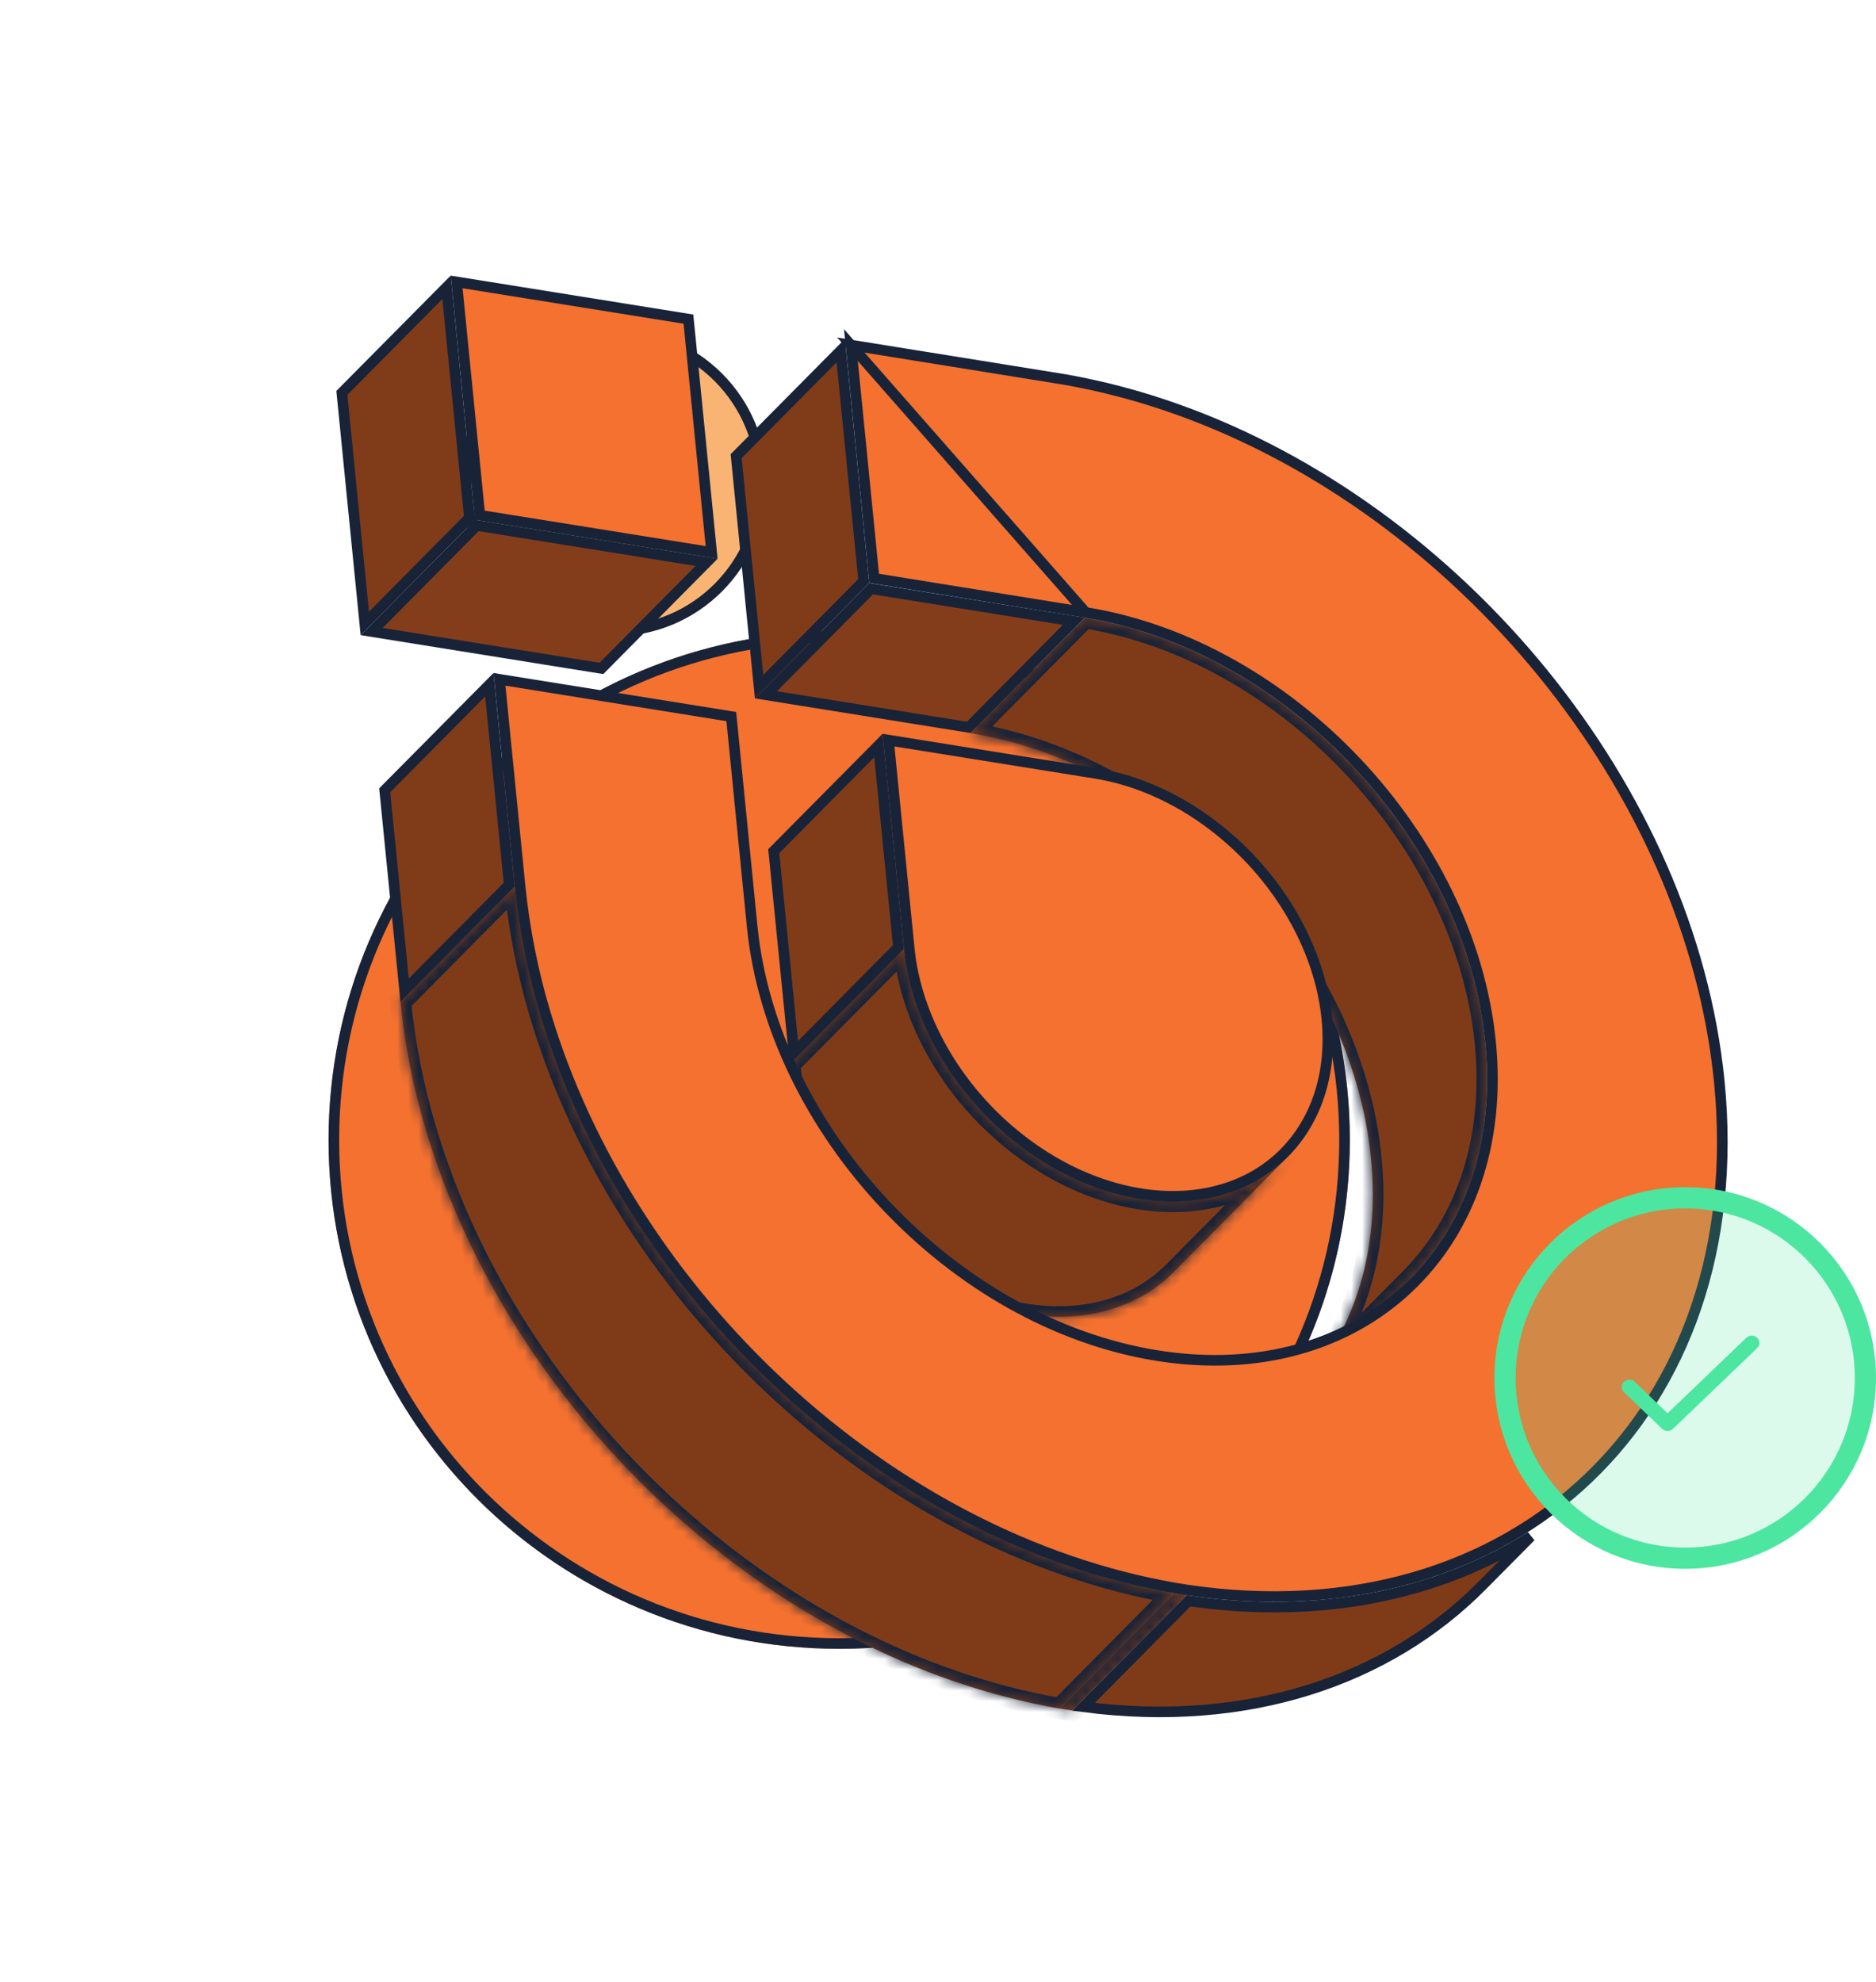 <svg width="177" height="187" viewBox="0 0 177 187" fill="none" xmlns="http://www.w3.org/2000/svg">
<g filter="url(#filter0_f_1385_4315)">
<ellipse rx="48.178" ry="48.001" transform="matrix(-1 0 0 1 79.178 107.548)" fill="#F4712F"/>
<path d="M31.5 107.548C31.5 133.78 52.844 155.049 79.178 155.049C105.512 155.049 126.857 133.78 126.857 107.548C126.857 81.315 105.512 60.046 79.178 60.046C52.844 60.046 31.5 81.315 31.5 107.548Z" stroke="#182338"/>
</g>
<g filter="url(#filter1_f_1385_4315)">
<ellipse rx="14.46" ry="14.513" transform="matrix(-1 0 0 1 57.912 45.516)" fill="#F6851B" fill-opacity="0.61"/>
<path d="M43.952 45.516C43.952 53.257 50.204 59.529 57.912 59.529C65.62 59.529 71.871 53.257 71.871 45.516C71.871 37.775 65.62 31.503 57.912 31.503C50.204 31.503 43.952 37.775 43.952 45.516Z" stroke="#182338"/>
</g>
<path d="M79.325 33.074L81.492 54.822L71.619 64.782L69.455 43.034L79.325 33.074Z" fill="#803B19" stroke="#182338"/>
<path d="M82.187 55.541L101.318 58.612L91.398 68.62L72.267 65.549L82.187 55.541Z" fill="#843D1A" stroke="#182338"/>
<mask id="path-7-inside-1_1385_4315" fill="white">
<path d="M133.099 120.604L122.313 131.488C127.524 126.231 130.267 118.442 129.351 109.239C127.453 90.152 110.548 72.213 91.575 69.172L102.358 58.288C121.325 61.329 138.236 79.267 140.137 98.354C141.05 107.555 138.31 115.346 133.099 120.604"/>
</mask>
<path d="M133.099 120.604L122.313 131.488C127.524 126.231 130.267 118.442 129.351 109.239C127.453 90.152 110.548 72.213 91.575 69.172L102.358 58.288C121.325 61.329 138.236 79.267 140.137 98.354C141.05 107.555 138.31 115.346 133.099 120.604" fill="#7F3B18"/>
<path d="M122.313 131.488L121.603 130.784L123.023 132.192L122.313 131.488ZM129.351 109.239L128.356 109.338L128.356 109.338L129.351 109.239ZM91.575 69.172L90.865 68.468L89.495 69.851L91.417 70.159L91.575 69.172ZM102.358 58.288L102.517 57.3L102.009 57.219L101.648 57.584L102.358 58.288ZM140.137 98.354L141.132 98.255L141.132 98.255L140.137 98.354ZM132.389 119.9L121.603 130.784L123.023 132.192L133.81 121.308L132.389 119.9ZM123.023 132.192C128.471 126.696 131.288 118.601 130.346 109.14L128.356 109.338C129.246 118.284 126.578 125.765 121.603 130.784L123.023 132.192ZM130.346 109.14C128.403 89.6 111.154 71.298 91.733 68.184L91.417 70.159C109.942 73.129 126.502 90.703 128.356 109.338L130.346 109.14ZM92.285 69.876L103.069 58.991L101.648 57.584L90.865 68.468L92.285 69.876ZM102.2 59.275C120.719 62.245 137.286 79.819 139.142 98.453L141.132 98.255C139.186 78.716 121.931 60.413 102.517 57.3L102.2 59.275ZM139.142 98.453C140.03 107.396 137.364 114.881 132.389 119.9L133.81 121.308C139.257 115.812 142.071 107.713 141.132 98.255L139.142 98.453Z" fill="#182338" mask="url(#path-7-inside-1_1385_4315)"/>
<path d="M82.877 70.333L84.769 89.353L74.899 99.316L73.004 80.296L82.877 70.333Z" fill="#803B19" stroke="#182338"/>
<path d="M43.082 26.597L64.953 30.106L67.142 52.116L45.272 48.606L43.082 26.597Z" fill="#F4712F" stroke="#182338"/>
<path d="M44.987 49.573L66.664 53.052L56.744 63.059L35.067 59.581L44.987 49.573Z" fill="#843D1A" stroke="#182338"/>
<path d="M42.128 27.106L44.292 48.854L34.419 58.814L32.255 37.066L42.128 27.106Z" fill="#803B19" stroke="#182338"/>
<mask id="path-13-inside-2_1385_4315" fill="white">
<path d="M121.525 109.115L110.739 119.999C107.256 123.515 102.125 124.837 96.711 123.975C92.664 123.325 88.456 121.45 84.654 118.339C78.941 113.677 75.16 106.995 74.506 100.413L85.293 89.529C85.943 96.111 89.722 102.796 95.44 107.458C99.242 110.566 103.451 112.444 107.498 113.094C112.915 113.961 118.042 112.634 121.525 109.118"/>
</mask>
<path d="M121.525 109.115L110.739 119.999C107.256 123.515 102.125 124.837 96.711 123.975C92.664 123.325 88.456 121.45 84.654 118.339C78.941 113.677 75.16 106.995 74.506 100.413L85.293 89.529C85.943 96.111 89.722 102.796 95.44 107.458C99.242 110.566 103.451 112.444 107.498 113.094C112.915 113.961 118.042 112.634 121.525 109.118" fill="#7F3B18"/>
<path d="M110.739 119.999L110.029 119.295L110.028 119.295L110.739 119.999ZM96.711 123.975L96.553 124.962L96.554 124.963L96.711 123.975ZM84.654 118.339L85.287 117.565L85.286 117.565L84.654 118.339ZM74.506 100.413L73.796 99.709L73.465 100.044L73.511 100.512L74.506 100.413ZM85.293 89.529L86.288 89.43L86.079 87.315L84.582 88.825L85.293 89.529ZM95.44 107.458L96.073 106.684L96.072 106.683L95.44 107.458ZM107.498 113.094L107.339 114.081L107.339 114.081L107.498 113.094ZM120.815 108.411L110.029 119.295L111.449 120.703L122.235 109.819L120.815 108.411ZM110.028 119.295C106.819 122.536 102.036 123.81 96.869 122.987L96.554 124.963C102.215 125.863 107.693 124.495 111.449 120.703L110.028 119.295ZM96.87 122.988C93.011 122.368 88.964 120.574 85.287 117.565L84.02 119.113C87.948 122.327 92.318 124.282 96.553 124.962L96.87 122.988ZM85.286 117.565C79.754 113.049 76.126 106.601 75.501 100.314L73.511 100.512C74.194 107.39 78.129 114.305 84.022 119.114L85.286 117.565ZM75.216 101.117L86.003 90.233L84.582 88.825L73.796 99.709L75.216 101.117ZM84.297 89.627C84.977 96.505 88.909 103.423 94.808 108.233L96.072 106.683C90.534 102.168 86.909 95.716 86.288 89.43L84.297 89.627ZM94.807 108.232C98.735 111.443 103.104 113.401 107.339 114.081L107.656 112.106C103.797 111.486 99.75 109.689 96.073 106.684L94.807 108.232ZM107.339 114.081C113.004 114.988 118.48 113.613 122.236 109.822L120.815 108.414C117.604 111.655 112.825 112.934 107.656 112.106L107.339 114.081Z" fill="#182338" mask="url(#path-13-inside-2_1385_4315)"/>
<path d="M103.38 72.961L103.38 72.961C107.486 73.62 111.626 75.546 115.224 78.49L115.224 78.49C120.012 82.406 123.234 87.563 124.578 92.722C125.922 97.884 125.379 103.011 122.7 106.918L122.7 106.918C119.451 111.662 113.74 113.598 107.574 112.609C103.621 111.974 99.493 110.137 95.753 107.08L95.753 107.08C90.128 102.491 86.426 95.923 85.787 89.489L85.787 89.488L83.828 69.823L103.38 72.961Z" fill="#F4712F" stroke="#182338"/>
<path d="M46.169 64.594L48.047 83.463L38.176 93.424L36.296 74.557L46.169 64.594Z" fill="#803B19" stroke="#182338"/>
<path d="M112.131 151.025C124.597 152.815 135.732 150.461 144.421 144.957L139.841 149.579C139.841 149.58 139.841 149.58 139.841 149.58C130.968 158.533 117.714 163.048 102.228 161.021L112.131 151.025Z" fill="#7F3B18" stroke="#182338"/>
<mask id="path-18-inside-3_1385_4315" fill="white">
<path d="M111.954 150.494L101.167 161.375L100.003 161.188L110.787 150.306L111.954 150.494Z"/>
</mask>
<path d="M111.954 150.494L101.167 161.375L100.003 161.188L110.787 150.306L111.954 150.494Z" fill="#843D1A"/>
<path d="M111.954 150.494L112.664 151.198L114.034 149.815L112.112 149.507L111.954 150.494ZM101.167 161.375L101.008 162.363L101.516 162.444L101.878 162.079L101.167 161.375ZM100.003 161.188L99.293 160.484L97.924 161.866L99.844 162.175L100.003 161.188ZM110.787 150.306L110.945 149.319L110.438 149.238L110.076 149.603L110.787 150.306ZM111.243 149.79L100.457 160.671L101.878 162.079L112.664 151.198L111.243 149.79ZM101.326 160.388L100.162 160.201L99.844 162.175L101.008 162.363L101.326 160.388ZM100.714 161.892L111.497 151.01L110.076 149.603L99.293 160.484L100.714 161.892ZM110.628 151.294L111.795 151.481L112.112 149.507L110.945 149.319L110.628 151.294Z" fill="#182338" mask="url(#path-18-inside-3_1385_4315)"/>
<mask id="path-20-inside-4_1385_4315" fill="white">
<path d="M110.79 150.306L100.004 161.191C72.728 156.471 48.126 133.327 40.175 106.566C38.999 102.642 38.2 98.612 37.787 94.533L48.574 83.648C48.988 87.727 49.787 91.757 50.961 95.682C58.915 122.442 83.517 145.569 110.793 150.306"/>
</mask>
<path d="M110.79 150.306L100.004 161.191C72.728 156.471 48.126 133.327 40.175 106.566C38.999 102.642 38.2 98.612 37.787 94.533L48.574 83.648C48.988 87.727 49.787 91.757 50.961 95.682C58.915 122.442 83.517 145.569 110.793 150.306" fill="#7F3B18"/>
<path d="M100.004 161.191L99.833 162.176L100.347 162.265L100.714 161.895L100.004 161.191ZM40.175 106.566L41.133 106.281L41.133 106.279L40.175 106.566ZM37.787 94.533L37.077 93.829L36.745 94.164L36.792 94.633L37.787 94.533ZM48.574 83.648L49.568 83.547L49.354 81.439L47.863 82.944L48.574 83.648ZM50.961 95.682L51.92 95.397L51.919 95.395L50.961 95.682ZM110.079 149.602L99.293 160.487L100.714 161.895L111.5 151.01L110.079 149.602ZM100.174 160.205C73.299 155.555 48.984 132.704 41.133 106.281L39.216 106.851C47.267 133.949 72.156 157.387 99.833 162.176L100.174 160.205ZM41.133 106.279C39.975 102.416 39.188 98.448 38.782 94.432L36.792 94.633C37.211 98.776 38.023 102.868 39.217 106.853L41.133 106.279ZM38.498 95.237L49.284 84.352L47.863 82.944L37.077 93.829L38.498 95.237ZM47.579 83.749C47.999 87.891 48.811 91.983 50.003 95.968L51.919 95.395C50.763 91.531 49.976 87.564 49.568 83.547L47.579 83.749ZM50.003 95.966C58.057 123.065 82.945 146.484 110.622 151.292L110.964 149.321C84.088 144.653 59.773 121.82 51.92 95.397L50.003 95.966Z" fill="#182338" mask="url(#path-20-inside-4_1385_4315)"/>
<path d="M80.282 32.553L82.472 54.563L102.437 57.785L80.282 32.553ZM80.282 32.553L100.403 35.793C100.404 35.793 100.406 35.793 100.407 35.793C104.057 36.434 107.648 37.388 111.14 38.643L111.14 38.643C137.626 48.113 159.46 74.354 162.212 102.017C163.77 117.665 158.927 130.794 149.874 139.439C140.821 148.084 127.509 152.293 112.03 150.006C112.029 150.006 112.028 150.005 112.027 150.005L110.875 149.82C110.874 149.82 110.873 149.819 110.872 149.819C83.798 145.13 59.341 122.136 51.437 95.545L51.437 95.544C50.272 91.65 49.479 87.652 49.068 83.604C49.068 83.604 49.068 83.604 49.068 83.604L47.126 64.09L68.997 67.6L70.964 87.374C72.885 106.688 89.962 124.808 109.158 127.885C118.777 129.427 127.138 126.906 132.856 121.53C138.574 116.154 141.597 107.971 140.634 98.296C138.714 78.986 121.637 60.862 102.438 57.785L80.282 32.553Z" fill="#F4712F" stroke="#182338"/>
<g filter="url(#filter2_b_1385_4315)">
<circle cx="159" cy="130" r="18" fill="#4CE6A1" fill-opacity="0.2"/>
<circle cx="159" cy="130" r="17" stroke="#4CE6A1" stroke-width="2"/>
</g>
<path fill-rule="evenodd" clip-rule="evenodd" d="M165.788 126.203C166.071 126.473 166.071 126.911 165.788 127.182L157.844 134.797C157.562 135.068 157.105 135.068 156.823 134.797L153.212 131.336C152.929 131.065 152.929 130.627 153.212 130.357C153.494 130.086 153.951 130.086 154.233 130.357L157.333 133.329L164.767 126.203C165.049 125.932 165.506 125.932 165.788 126.203Z" fill="#4CE6A1"/>
<defs>
<filter id="filter0_f_1385_4315" x="0.156" y="28.702" width="158.045" height="157.691" filterUnits="userSpaceOnUse" color-interpolation-filters="sRGB">
<feFlood flood-opacity="0" result="BackgroundImageFix"/>
<feBlend mode="normal" in="SourceGraphic" in2="BackgroundImageFix" result="shape"/>
<feGaussianBlur stdDeviation="15.422" result="effect1_foregroundBlur_1385_4315"/>
</filter>
<filter id="filter1_f_1385_4315" x="12.608" y="0.159" width="90.608" height="90.714" filterUnits="userSpaceOnUse" color-interpolation-filters="sRGB">
<feFlood flood-opacity="0" result="BackgroundImageFix"/>
<feBlend mode="normal" in="SourceGraphic" in2="BackgroundImageFix" result="shape"/>
<feGaussianBlur stdDeviation="15.422" result="effect1_foregroundBlur_1385_4315"/>
</filter>
<filter id="filter2_b_1385_4315" x="133" y="104" width="52" height="52" filterUnits="userSpaceOnUse" color-interpolation-filters="sRGB">
<feFlood flood-opacity="0" result="BackgroundImageFix"/>
<feGaussianBlur in="BackgroundImage" stdDeviation="4"/>
<feComposite in2="SourceAlpha" operator="in" result="effect1_backgroundBlur_1385_4315"/>
<feBlend mode="normal" in="SourceGraphic" in2="effect1_backgroundBlur_1385_4315" result="shape"/>
</filter>
</defs>
</svg>

